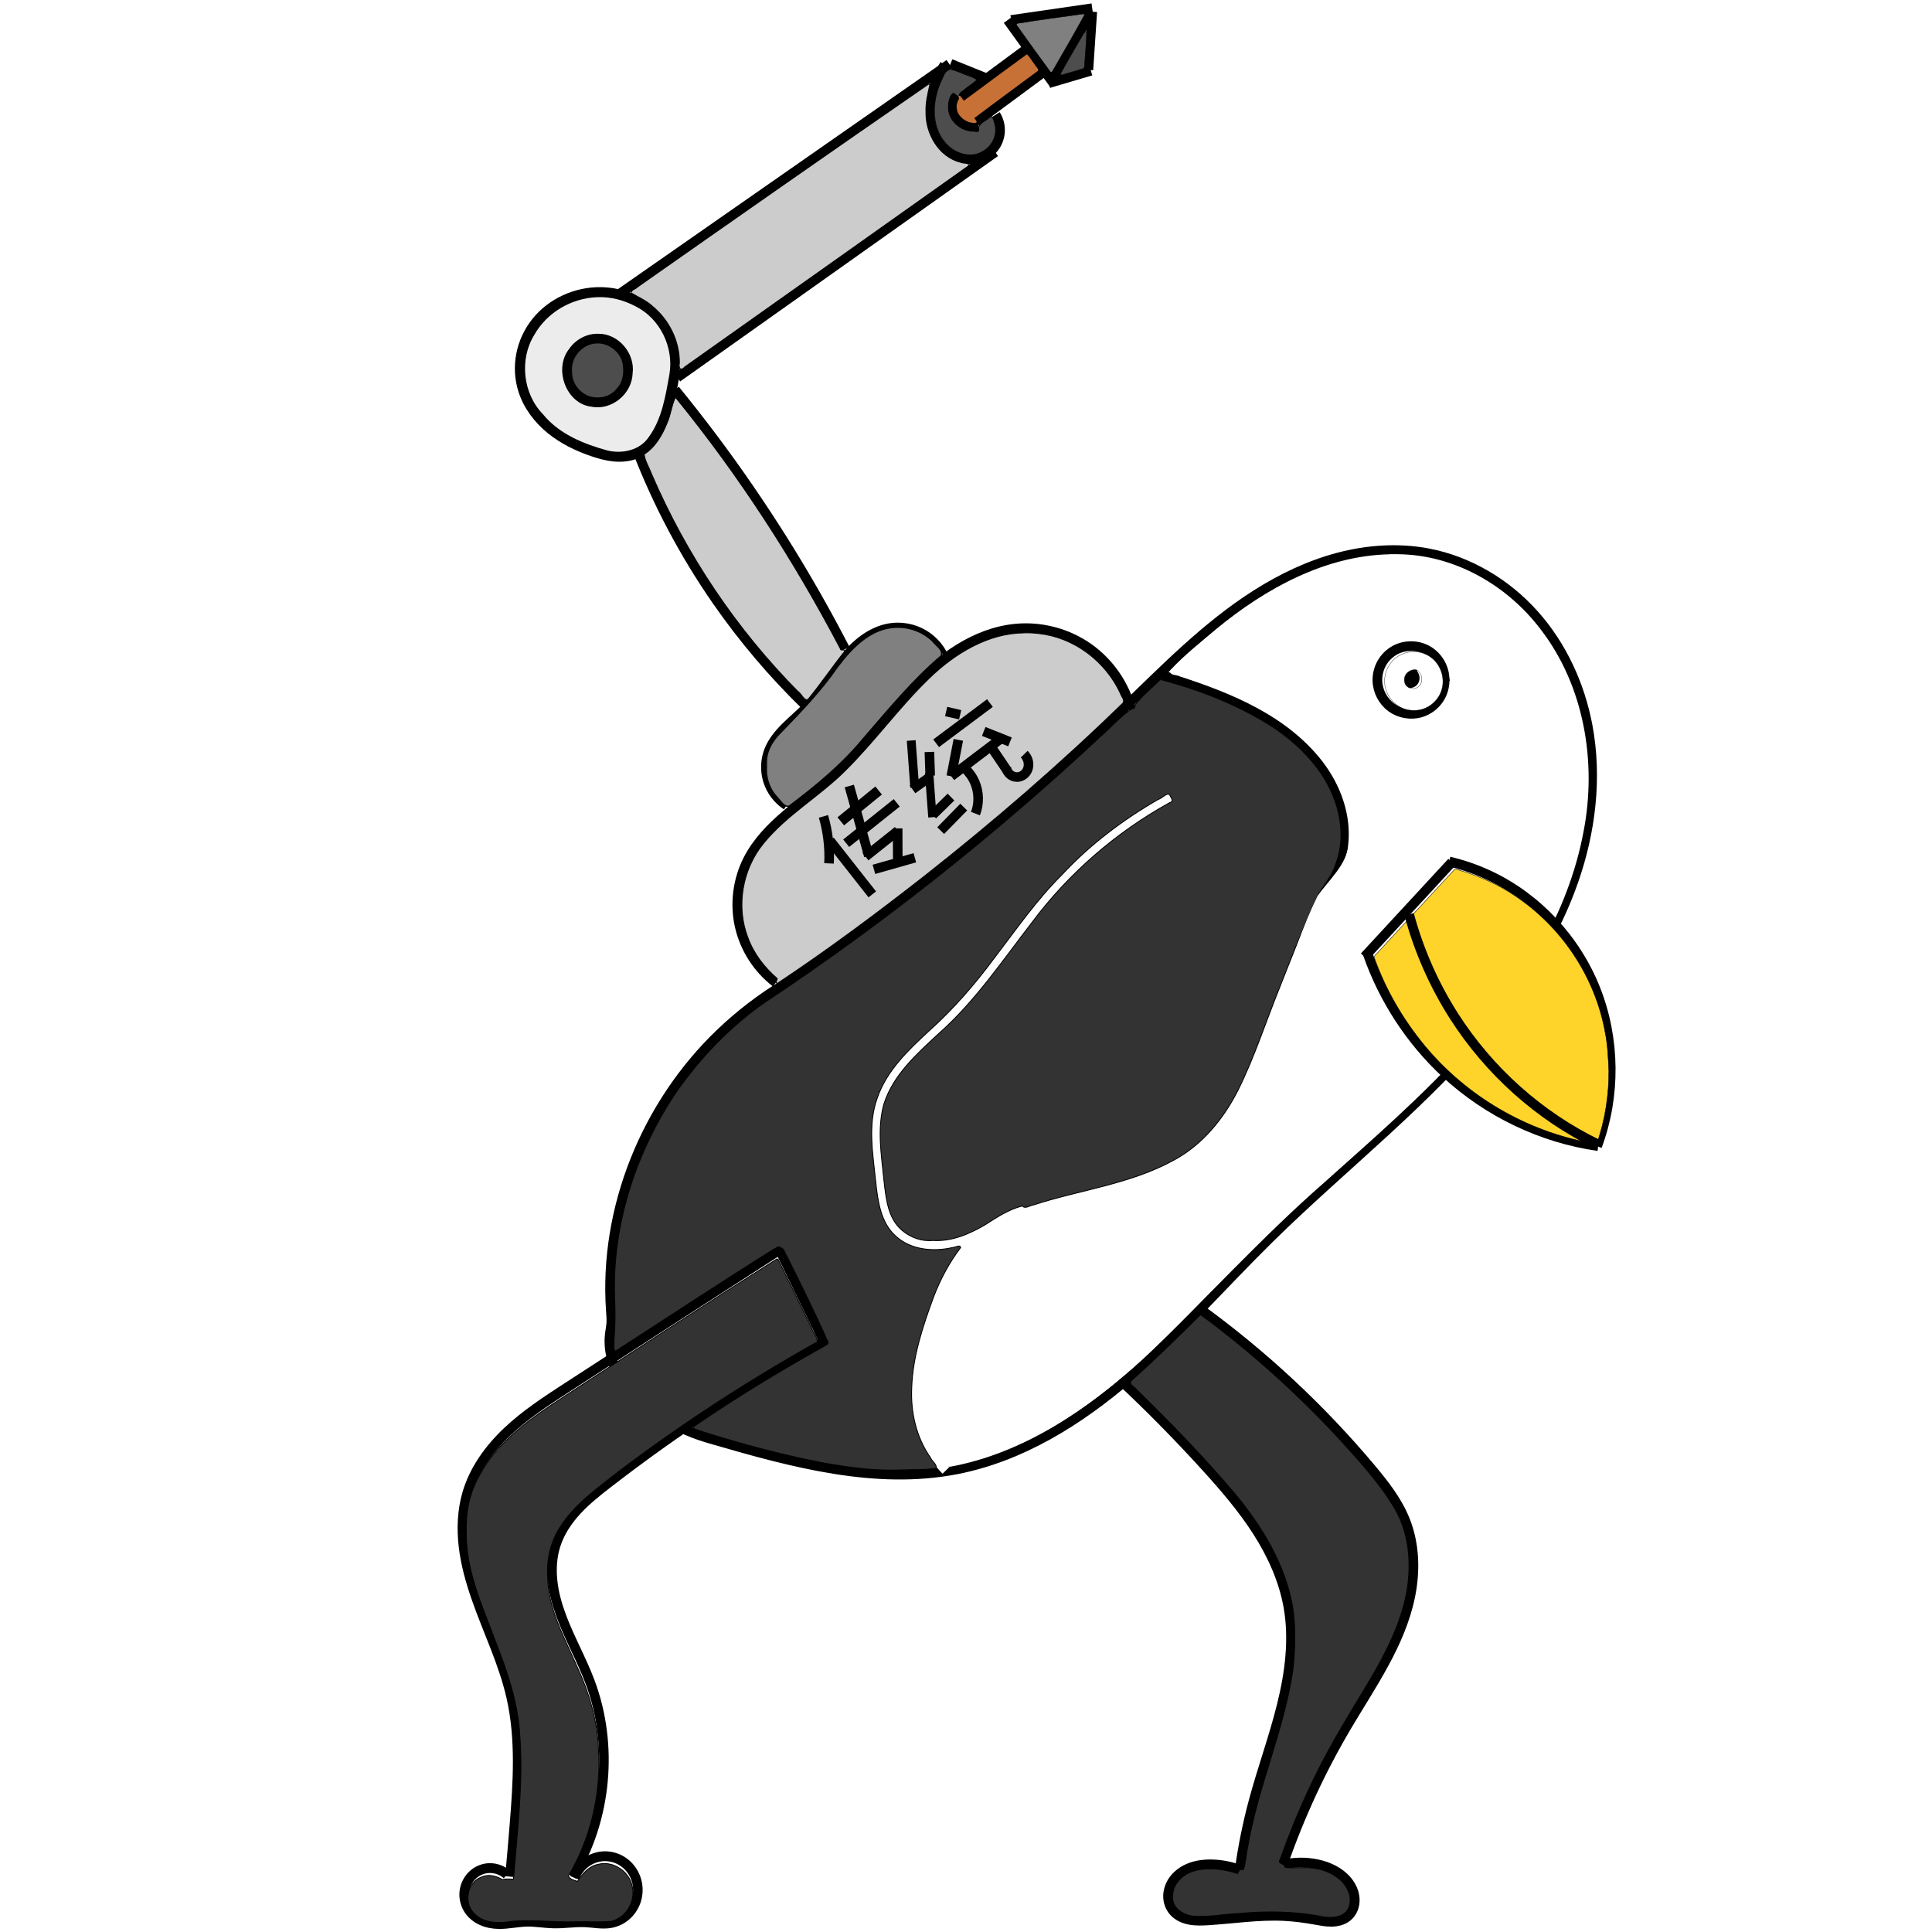 <?xml version="1.0" encoding="UTF-8" standalone="no"?>
<!-- Created with Inkscape (http://www.inkscape.org/) -->

<svg
   xmlns:dc="http://purl.org/dc/elements/1.1/"
   xmlns:cc="http://creativecommons.org/ns#"
   xmlns:rdf="http://www.w3.org/1999/02/22-rdf-syntax-ns#"
   xmlns:svg="http://www.w3.org/2000/svg"
   xmlns="http://www.w3.org/2000/svg"
   xmlns:sodipodi="http://sodipodi.sourceforge.net/DTD/sodipodi-0.dtd"
   xmlns:inkscape="http://www.inkscape.org/namespaces/inkscape"
   width="202"
   height="202"
   viewBox="0 0 53.446 53.446"
   version="1.1"
   id="svg15695"
   inkscape:version="0.92.3 (2405546, 2018-03-11)"
   sodipodi:docname="jiyou.svg">
  <defs
     id="defs15689">
    <inkscape:path-effect
       effect="spiro"
       id="path-effect31674"
       is_visible="true" />
    <inkscape:path-effect
       effect="spiro"
       id="path-effect31666"
       is_visible="true" />
    <inkscape:path-effect
       effect="spiro"
       id="path-effect31660"
       is_visible="true" />
    <inkscape:path-effect
       effect="spiro"
       id="path-effect31656"
       is_visible="true" />
    <inkscape:path-effect
       effect="spiro"
       id="path-effect31652"
       is_visible="true" />
    <inkscape:path-effect
       effect="spiro"
       id="path-effect31648"
       is_visible="true" />
    <inkscape:path-effect
       effect="spiro"
       id="path-effect31644"
       is_visible="true" />
    <inkscape:path-effect
       effect="spiro"
       id="path-effect31640"
       is_visible="true" />
    <inkscape:path-effect
       effect="spiro"
       id="path-effect31636"
       is_visible="true" />
    <inkscape:path-effect
       effect="spiro"
       id="path-effect31632"
       is_visible="true" />
    <inkscape:path-effect
       effect="spiro"
       id="path-effect31628"
       is_visible="true" />
    <inkscape:path-effect
       effect="spiro"
       id="path-effect31606"
       is_visible="true" />
    <inkscape:path-effect
       effect="spiro"
       id="path-effect31602"
       is_visible="true" />
    <inkscape:path-effect
       effect="spiro"
       id="path-effect31598"
       is_visible="true" />
    <inkscape:path-effect
       effect="spiro"
       id="path-effect31594"
       is_visible="true" />
    <inkscape:path-effect
       effect="spiro"
       id="path-effect31590"
       is_visible="true" />
    <inkscape:path-effect
       effect="spiro"
       id="path-effect31586"
       is_visible="true" />
    <inkscape:path-effect
       effect="spiro"
       id="path-effect31582"
       is_visible="true" />
    <inkscape:path-effect
       effect="spiro"
       id="path-effect31578"
       is_visible="true" />
    <inkscape:path-effect
       effect="spiro"
       id="path-effect31574"
       is_visible="true" />
    <inkscape:path-effect
       effect="spiro"
       id="path-effect31570"
       is_visible="true" />
    <inkscape:path-effect
       effect="spiro"
       id="path-effect31476"
       is_visible="true" />
    <inkscape:path-effect
       effect="spiro"
       id="path-effect31450"
       is_visible="true" />
    <inkscape:path-effect
       effect="spiro"
       id="path-effect31446"
       is_visible="true" />
    <inkscape:path-effect
       effect="spiro"
       id="path-effect31405"
       is_visible="true" />
    <inkscape:path-effect
       effect="spiro"
       id="path-effect31401"
       is_visible="true" />
    <inkscape:path-effect
       effect="spiro"
       id="path-effect31397"
       is_visible="true" />
    <inkscape:path-effect
       effect="spiro"
       id="path-effect31385"
       is_visible="true" />
    <inkscape:path-effect
       effect="spiro"
       id="path-effect31374"
       is_visible="true" />
    <inkscape:path-effect
       effect="spiro"
       id="path-effect31370"
       is_visible="true" />
    <inkscape:path-effect
       effect="spiro"
       id="path-effect31362"
       is_visible="true" />
    <inkscape:path-effect
       effect="spiro"
       id="path-effect31358"
       is_visible="true" />
    <inkscape:path-effect
       effect="spiro"
       id="path-effect31354"
       is_visible="true" />
    <inkscape:path-effect
       effect="spiro"
       id="path-effect31350"
       is_visible="true" />
    <inkscape:path-effect
       effect="spiro"
       id="path-effect31346"
       is_visible="true" />
    <inkscape:path-effect
       effect="spiro"
       id="path-effect31342"
       is_visible="true" />
    <inkscape:path-effect
       effect="spiro"
       id="path-effect31338"
       is_visible="true" />
    <inkscape:path-effect
       effect="spiro"
       id="path-effect31334"
       is_visible="true" />
    <inkscape:path-effect
       effect="spiro"
       id="path-effect31330"
       is_visible="true" />
    <inkscape:path-effect
       effect="spiro"
       id="path-effect31326"
       is_visible="true" />
    <inkscape:path-effect
       effect="spiro"
       id="path-effect31322"
       is_visible="true" />
    <inkscape:path-effect
       effect="spiro"
       id="path-effect31318"
       is_visible="true" />
    <inkscape:path-effect
       effect="spiro"
       id="path-effect31314"
       is_visible="true" />
    <inkscape:path-effect
       effect="spiro"
       id="path-effect31302"
       is_visible="true" />
    <inkscape:path-effect
       effect="spiro"
       id="path-effect31298"
       is_visible="true" />
    <inkscape:path-effect
       effect="spiro"
       id="path-effect31294"
       is_visible="true" />
    <inkscape:path-effect
       effect="spiro"
       id="path-effect31290"
       is_visible="true" />
    <inkscape:path-effect
       effect="spiro"
       id="path-effect31286"
       is_visible="true" />
    <inkscape:path-effect
       effect="spiro"
       id="path-effect31282"
       is_visible="true" />
    <inkscape:path-effect
       effect="spiro"
       id="path-effect31260"
       is_visible="true" />
    <inkscape:path-effect
       effect="spiro"
       id="path-effect31256"
       is_visible="true" />
    <inkscape:path-effect
       effect="spiro"
       id="path-effect31252"
       is_visible="true" />
    <inkscape:path-effect
       effect="spiro"
       id="path-effect31248"
       is_visible="true" />
    <inkscape:path-effect
       effect="spiro"
       id="path-effect31244"
       is_visible="true" />
    <inkscape:path-effect
       effect="spiro"
       id="path-effect31236"
       is_visible="true" />
    <inkscape:path-effect
       effect="spiro"
       id="path-effect31226"
       is_visible="true" />
    <inkscape:path-effect
       effect="spiro"
       id="path-effect31212"
       is_visible="true" />
    <inkscape:path-effect
       effect="spiro"
       id="path-effect31208"
       is_visible="true" />
    <inkscape:path-effect
       effect="spiro"
       id="path-effect31196"
       is_visible="true" />
    <inkscape:path-effect
       effect="spiro"
       id="path-effect31192"
       is_visible="true" />
    <inkscape:path-effect
       effect="spiro"
       id="path-effect31188"
       is_visible="true" />
    <inkscape:path-effect
       effect="spiro"
       id="path-effect31184"
       is_visible="true" />
    <inkscape:path-effect
       effect="spiro"
       id="path-effect31180"
       is_visible="true" />
    <inkscape:path-effect
       effect="spiro"
       id="path-effect31176"
       is_visible="true" />
    <inkscape:path-effect
       effect="simplify"
       id="path-effect376"
       is_visible="true"
       steps="1"
       threshold="0.5"
       smooth_angles="360"
       helper_size="0"
       simplify_individual_paths="false"
       simplify_just_coalesce="false"
       simplifyindividualpaths="false"
       simplifyJustCoalesce="false" />
    <inkscape:path-effect
       effect="spiro"
       id="path-effect350"
       is_visible="true" />
    <inkscape:path-effect
       effect="spiro"
       id="path-effect344"
       is_visible="true" />
    <inkscape:path-effect
       effect="spiro"
       id="path-effect266"
       is_visible="true" />
    <inkscape:path-effect
       effect="spiro"
       id="path-effect262"
       is_visible="true" />
    <inkscape:path-effect
       effect="spiro"
       id="path-effect258"
       is_visible="true" />
    <inkscape:path-effect
       effect="spiro"
       id="path-effect254"
       is_visible="true" />
    <inkscape:path-effect
       effect="spiro"
       id="path-effect250"
       is_visible="true" />
    <inkscape:path-effect
       effect="spiro"
       id="path-effect246"
       is_visible="true" />
    <inkscape:path-effect
       effect="spiro"
       id="path-effect242"
       is_visible="true" />
    <inkscape:path-effect
       effect="spiro"
       id="path-effect238"
       is_visible="true" />
    <inkscape:path-effect
       effect="spiro"
       id="path-effect234"
       is_visible="true" />
    <inkscape:path-effect
       effect="spiro"
       id="path-effect230"
       is_visible="true" />
    <inkscape:path-effect
       effect="spiro"
       id="path-effect226"
       is_visible="true" />
    <inkscape:path-effect
       effect="spiro"
       id="path-effect222"
       is_visible="true" />
    <inkscape:path-effect
       effect="spiro"
       id="path-effect218"
       is_visible="true" />
    <inkscape:path-effect
       effect="spiro"
       id="path-effect210"
       is_visible="true" />
    <inkscape:path-effect
       effect="spiro"
       id="path-effect206"
       is_visible="true" />
    <inkscape:path-effect
       effect="spiro"
       id="path-effect202"
       is_visible="true" />
    <inkscape:path-effect
       effect="spiro"
       id="path-effect198"
       is_visible="true" />
    <inkscape:path-effect
       effect="spiro"
       id="path-effect194"
       is_visible="true" />
    <inkscape:path-effect
       effect="spiro"
       id="path-effect190"
       is_visible="true" />
    <inkscape:path-effect
       effect="spiro"
       id="path-effect182"
       is_visible="true" />
    <inkscape:path-effect
       effect="spiro"
       id="path-effect178"
       is_visible="true" />
    <inkscape:path-effect
       effect="spiro"
       id="path-effect174"
       is_visible="true" />
    <inkscape:path-effect
       effect="spiro"
       id="path-effect170"
       is_visible="true" />
    <inkscape:path-effect
       effect="spiro"
       id="path-effect162"
       is_visible="true" />
    <inkscape:path-effect
       effect="spiro"
       id="path-effect158"
       is_visible="true" />
    <inkscape:path-effect
       effect="spiro"
       id="path-effect154"
       is_visible="true" />
    <inkscape:path-effect
       effect="spiro"
       id="path-effect150"
       is_visible="true" />
    <inkscape:path-effect
       effect="spiro"
       id="path-effect146"
       is_visible="true" />
    <inkscape:path-effect
       effect="spiro"
       id="path-effect142"
       is_visible="true" />
    <inkscape:path-effect
       effect="spiro"
       id="path-effect138"
       is_visible="true" />
    <inkscape:path-effect
       effect="spiro"
       id="path-effect116"
       is_visible="true" />
    <inkscape:path-effect
       effect="spiro"
       id="path-effect112"
       is_visible="true" />
    <inkscape:path-effect
       effect="spiro"
       id="path-effect15879"
       is_visible="true" />
    <inkscape:path-effect
       effect="spiro"
       id="path-effect15875"
       is_visible="true" />
    <inkscape:path-effect
       effect="spiro"
       id="path-effect15740"
       is_visible="true" />
    <inkscape:path-effect
       effect="spiro"
       id="path-effect15736"
       is_visible="true" />
    <inkscape:path-effect
       effect="spiro"
       id="path-effect15732"
       is_visible="true" />
    <inkscape:path-effect
       effect="spiro"
       id="path-effect15726"
       is_visible="true" />
    <inkscape:path-effect
       effect="spiro"
       id="path-effect15707"
       is_visible="true" />
    <inkscape:path-effect
       effect="spiro"
       id="path-effect15703"
       is_visible="true" />
    <inkscape:path-effect
       effect="spiro"
       id="path-effect15699"
       is_visible="true" />
    <inkscape:path-effect
       effect="spiro"
       id="path-effect15740-2"
       is_visible="true" />
    <inkscape:path-effect
       effect="spiro"
       id="path-effect15740-3"
       is_visible="true" />
    <inkscape:path-effect
       effect="spiro"
       id="path-effect15740-2-1"
       is_visible="true" />
    <inkscape:path-effect
       effect="spiro"
       id="path-effect116-5"
       is_visible="true" />
    <inkscape:path-effect
       effect="spiro"
       id="path-effect266-7"
       is_visible="true" />
    <inkscape:path-effect
       effect="spiro"
       id="path-effect31236-3"
       is_visible="true" />
    <inkscape:path-effect
       effect="spiro"
       id="path-effect31602-8"
       is_visible="true" />
  </defs>
  <sodipodi:namedview
     id="base"
     pagecolor="#ffffff"
     bordercolor="#666666"
     borderopacity="1.0"
     inkscape:pageopacity="0.0"
     inkscape:pageshadow="2"
     inkscape:zoom="2.8284271"
     inkscape:cx="95.533762"
     inkscape:cy="115.48048"
     inkscape:document-units="mm"
     inkscape:current-layer="layer6"
     showgrid="false"
     units="px"
     gridtolerance="1"
     objecttolerance="1"
     inkscape:window-width="1920"
     inkscape:window-height="1017"
     inkscape:window-x="-8"
     inkscape:window-y="-8"
     inkscape:window-maximized="1"
     showguides="false" />
  <g
     inkscape:label="Layer 1"
     inkscape:groupmode="layer"
     id="layer1"
     transform="translate(0,-243.554)" />
  <g
     inkscape:groupmode="layer"
     id="layer6"
     inkscape:label="Layer 2">
    <g
       id="g25277"
       transform="translate(-8.467)">
      <g
         transform="rotate(-36.776,35.053,18.306)"
         id="g32284">
        <g
           id="g31566"
           transform="rotate(36.437,26.58,44.639)">
          <path
             inkscape:original-d="m 12.581713,27.267097 c -0.280369,-1.121194 -0.498639,-2.274141 -0.748355,-3.410804 -0.249716,-1.136663 1.559337,-1.505509 2.338609,-2.257856 0.779271,-0.752347 3.399042,-2.72251 5.098166,-4.083357 1.699124,-1.360848 2.120602,1.504965 3.180507,2.257856"
             inkscape:path-effect="#path-effect31236"
             inkscape:connector-curvature="0"
             id="path31234"
             d="m 12.582,27.267 c -0.5,-0.387 -0.858,-0.953 -0.993,-1.57 -0.135,-0.617 -0.047,-1.281 0.245,-1.841 0.252,-0.484 0.644,-0.882 1.062,-1.233 0.418,-0.351 0.868,-0.663 1.277,-1.025 0.835,-0.739 1.479,-1.666 2.251,-2.471 0.386,-0.402 0.806,-0.776 1.282,-1.066 0.476,-0.29 1.01,-0.496 1.565,-0.546 0.705,-0.064 1.43,0.132 2.007,0.542 0.577,0.41 1.001,1.03 1.173,1.716"
             style="opacity:1;fill:none;fill-opacity:1;fill-rule:evenodd;stroke:#000000;stroke-width:0.268" />
          <path
             sodipodi:nodetypes="ccsscccssssssssssssc"
             inkscape:original-d="m 12.815574,27.315138 c -3.1184095,2.498325 -1.184631,0.896464 -1.777343,1.345106 -0.592712,0.448638 -2.0771987,5.067895 -3.0752698,7.662299 -0.03119,0.08108 0.025893,0.283379 0.00738,0.366399 -0.018517,0.08302 -0.030783,0.166853 -0.036967,0.251183 -0.020988,0.538734 0.2442605,1.122737 0.508818,1.502986 0.1795417,0.305627 0.2188748,0.174181 0.4234872,0.453731 0.080254,0.07196 0.1652313,0.141877 0.254762,0.209435 0.089531,0.06756 0.1836148,0.132755 0.2820825,0.195276 0.098468,0.06252 0.2013191,0.122364 0.3083843,0.179213 0.1070652,0.05685 0.2183442,0.110703 0.3336678,0.161245 0.115323,0.05054 0.23469,0.09777 0.357931,0.141374 0.123241,0.0436 0.250357,0.08357 0.381177,0.119598 2.09312,0.576405 5.13458,0.142483 6.709111,0.863211 3.149062,1.441456 5.800014,-4.227747 8.699623,-6.341212 2.899609,-2.113467 5.924738,-9.416012 8.886712,-14.123611 2.961973,-4.707599 -2.930793,-3.202905 -4.396584,-4.80395 -1.465792,-1.601044 -5.674758,2.882098 -8.512534,4.323554 -2.837776,1.441457 -6.236024,4.995836 -9.354433,7.494163 z"
             inkscape:path-effect="#path-effect31244"
             inkscape:connector-curvature="0"
             id="path31242"
             d="m 12.816,27.315 c -0.639,0.382 -1.236,0.834 -1.777,1.345 -2.066,1.953 -3.26,4.826 -3.075,7.662 0.008,0.122 0.018,0.245 0.007,0.366 -0.008,0.084 -0.025,0.167 -0.037,0.251 -0.076,0.543 0.119,1.117 0.509,1.503 l 0.423,0.454 c 0.082,0.073 0.167,0.143 0.255,0.209 0.091,0.069 0.186,0.134 0.282,0.195 0.1,0.064 0.203,0.123 0.308,0.179 0.109,0.058 0.221,0.111 0.334,0.161 0.117,0.052 0.237,0.099 0.358,0.141 0.126,0.044 0.253,0.082 0.381,0.12 2.183,0.648 4.471,1.283 6.709,0.863 1.793,-0.336 3.403,-1.33 4.793,-2.511 1.39,-1.181 2.599,-2.558 3.907,-3.83 2.088,-2.031 4.441,-3.806 6.275,-6.069 0.917,-1.131 1.7,-2.385 2.19,-3.756 0.491,-1.371 0.681,-2.866 0.421,-4.299 -0.206,-1.135 -0.699,-2.225 -1.462,-3.089 -0.764,-0.865 -1.802,-1.495 -2.934,-1.715 -0.814,-0.158 -1.662,-0.104 -2.465,0.102 -0.803,0.207 -1.563,0.563 -2.266,1.002 -1.407,0.878 -2.58,2.075 -3.781,3.219 -2.897,2.759 -6.03,5.269 -9.354,7.494 z"
             style="opacity:1;fill:none;fill-opacity:1;fill-rule:evenodd;stroke:#000000;stroke-width:0.268" />
          <path
             inkscape:original-d="m 22.026562,38.298424 c 0.749917,0.814985 1.587765,1.630243 2.38125,2.445772 0.793486,0.81553 1.49957,2.581376 2.248958,3.872472 0.749388,1.291096 -0.661193,3.577803 -0.992187,5.36711 -0.330994,1.789308 -0.264319,1.267908 -0.396875,1.902268"
             inkscape:path-effect="#path-effect31256"
             inkscape:connector-curvature="0"
             id="path31254"
             d="m 22.027,38.298 c 0.827,0.782 1.621,1.599 2.381,2.446 0.505,0.563 0.997,1.143 1.401,1.782 0.404,0.64 0.72,1.344 0.848,2.09 0.155,0.905 0.027,1.838 -0.2,2.728 -0.226,0.89 -0.549,1.753 -0.793,2.639 -0.172,0.625 -0.305,1.261 -0.397,1.902"
             style="opacity:1;fill:none;fill-opacity:1;fill-rule:evenodd;stroke:#000000;stroke-width:0.268" />
          <path
             inkscape:original-d="m 24.209375,36.328219 c 1.587764,1.494367 3.175264,2.989005 4.7625,4.483915 1.587235,1.494911 0.617624,0.950862 0.926041,1.4267 0.308417,0.475839 0.08846,1.403783 0.132292,2.106082 0.04383,0.702298 -1.19036,2.400206 -1.785938,3.600719 -0.595577,1.200513 -1.19036,2.536083 -1.785937,3.804534"
             inkscape:path-effect="#path-effect31260"
             inkscape:connector-curvature="0"
             id="path31258"
             d="m 24.209,36.328 c 1.764,1.291 3.368,2.8 4.763,4.484 0.363,0.439 0.717,0.897 0.926,1.427 0.262,0.664 0.279,1.408 0.132,2.106 -0.277,1.318 -1.095,2.445 -1.786,3.601 -0.72,1.204 -1.319,2.481 -1.786,3.805"
             style="opacity:1;fill:none;fill-opacity:1;fill-rule:evenodd;stroke:#000000;stroke-width:0.268" />
          <path
             inkscape:original-d="m 12.869256,22.42158 c -0.177877,-0.53465 -0.32671,-1.087171 -0.490243,-1.630543 -0.163533,-0.543371 0.703132,-0.793404 1.05452,-1.189893 0.351387,-0.396488 1.553359,-1.45735 2.32986,-2.185813 0.776502,-0.728461 1.087538,0.649631 1.631129,0.974661"
             inkscape:path-effect="#path-effect31236-3"
             inkscape:connector-curvature="0"
             id="path31234-6"
             d="m 12.869,22.422 c -0.257,-0.17 -0.451,-0.432 -0.54,-0.727 -0.089,-0.295 -0.071,-0.621 0.05,-0.904 0.105,-0.246 0.28,-0.454 0.471,-0.641 0.191,-0.187 0.398,-0.356 0.584,-0.549 0.379,-0.392 0.657,-0.869 1.003,-1.291 0.173,-0.211 0.363,-0.409 0.584,-0.569 0.221,-0.16 0.474,-0.28 0.743,-0.326 0.34,-0.057 0.699,0.01 0.995,0.187 0.296,0.177 0.526,0.461 0.636,0.788"
             style="opacity:1;fill:none;fill-opacity:1;fill-rule:evenodd;stroke:#000000;stroke-width:0.131" />
          <path
             inkscape:original-d="M 13.460677,19.615445 C 12.645143,18.641394 11.829344,17.667615 11.013281,16.694107 10.197218,15.7206 9.5583374,13.908373 8.8304686,12.515914"
             inkscape:path-effect="#path-effect31282"
             inkscape:connector-curvature="0"
             id="path31280"
             d="M 13.461,19.615 C 12.553,18.723 11.733,17.744 11.013,16.694 10.123,15.395 9.388,13.989 8.83,12.516"
             style="opacity:1;fill:none;fill-opacity:1;fill-rule:evenodd;stroke:#000000;stroke-width:0.268" />
          <path
             inkscape:original-d="M 14.552083,18.052869 C 13.350698,16.105038 12.127,14.134834 10.914062,12.176222 9.7011243,10.217612 10.23082,11.292756 9.888802,10.85143"
             inkscape:path-effect="#path-effect31286"
             inkscape:connector-curvature="0"
             id="path31284"
             d="M 14.552,18.053 C 13.507,15.997 12.288,14.029 10.914,12.176 10.581,11.728 10.239,11.286 9.889,10.851"
             style="opacity:1;fill:none;fill-opacity:1;fill-rule:evenodd;stroke:#000000;stroke-width:0.268" />
          <path
             inkscape:original-d="M 8.7973957,12.61782 C 8.4774264,13.138951 8.0039103,12.572257 7.6067707,12.549882 7.2096312,12.527509 6.328216,11.41731 5.6885416,10.85143 5.0488672,10.285551 7.121966,9.0394751 7.8382812,8.1339057 8.5545963,7.2283361 9.2055597,9.2885817 9.888802,9.8663272 10.572044,10.444073 9.800872,10.658667 9.7565103,11.055244 9.7121483,11.451822 9.1173651,12.09669 8.7973957,12.61782 Z"
             inkscape:path-effect="#path-effect31290"
             inkscape:connector-curvature="0"
             id="path31288"
             d="M 8.797,12.618 C 8.609,12.694 8.4,12.711 8.198,12.692 7.996,12.672 7.799,12.616 7.607,12.55 7.188,12.405 6.784,12.206 6.443,11.924 6.101,11.642 5.823,11.273 5.689,10.851 5.586,10.53 5.569,10.183 5.635,9.853 5.701,9.522 5.85,9.209 6.062,8.948 6.487,8.425 7.164,8.124 7.838,8.134 8.327,8.141 8.815,8.307 9.193,8.617 9.571,8.927 9.832,9.381 9.889,9.866 9.935,10.264 9.847,10.665 9.757,11.055 9.684,11.365 9.609,11.678 9.463,11.961 9.317,12.244 9.093,12.499 8.797,12.618 Z"
             style="opacity:1;fill:none;fill-opacity:1;fill-rule:evenodd;stroke:#000000;stroke-width:0.268" />
          <path
             inkscape:original-d="M 7.8382812,9.4247294 C 7.6175305,8.9947265 7.2211847,9.9226706 6.9122395,10.172048 c -0.3089452,0.249379 0.5294312,0.67911 0.79375,1.019073 0.2643187,0.339962 0.5294312,-0.317317 0.79375,-0.475567 C 8.7640582,10.557303 8.0590318,9.8547323 7.8382812,9.4247294 Z"
             inkscape:path-effect="#path-effect31294"
             inkscape:connector-curvature="0"
             id="path31292"
             d="M 7.838,9.425 C 7.621,9.405 7.398,9.477 7.229,9.615 7.06,9.754 6.947,9.957 6.912,10.172 c -0.039,0.24 0.022,0.496 0.169,0.689 0.147,0.193 0.382,0.32 0.625,0.33 0.163,0.007 0.326,-0.038 0.465,-0.122 0.139,-0.085 0.253,-0.209 0.328,-0.353 0.132,-0.253 0.14,-0.569 0.013,-0.824 C 8.449,9.763 8.353,9.652 8.236,9.57 8.119,9.489 7.98,9.438 7.838,9.425 Z"
             style="opacity:1;fill:none;fill-opacity:1;fill-rule:evenodd;stroke:#000000;stroke-width:0.268" />
          <path
             sodipodi:nodetypes="cc"
             inkscape:original-d="m 8.361085,8.1960156 c 2.954779,-2.072384 6.213311,-4.2405752 9.167561,-6.3124153"
             inkscape:path-effect="#path-effect31298"
             inkscape:connector-curvature="0"
             id="path31296"
             d="M 8.361,8.196 17.529,1.884"
             style="opacity:1;fill:none;fill-opacity:1;fill-rule:evenodd;stroke:#000000;stroke-width:0.268" />
          <path
             inkscape:original-d="M 9.9549478,10.51174 C 12.898702,8.4506784 15.842191,6.3898893 18.785416,4.3293718"
             inkscape:path-effect="#path-effect31302"
             inkscape:connector-curvature="0"
             id="path31300"
             d="M 9.955,10.512 18.785,4.329"
             style="opacity:1;fill:none;fill-opacity:1;fill-rule:evenodd;stroke:#000000;stroke-width:0.268" />
          <path
             inkscape:original-d="M 17.843582,2.8149945 C 18.490861,2.3423341 19.137876,1.8699458 19.784626,1.3978292"
             inkscape:path-effect="#path-effect31314"
             inkscape:connector-curvature="0"
             id="path31312"
             d="M 17.844,2.815 19.785,1.398"
             style="opacity:1;fill:#cccccc;fill-opacity:1;fill-rule:evenodd;stroke:#000000;stroke-width:0.268" />
          <path
             inkscape:original-d="m 18.264531,3.4875472 c 0.64728,-0.4726601 1.294295,-0.9450484 1.941045,-1.417165"
             inkscape:path-effect="#path-effect31318"
             inkscape:connector-curvature="0"
             id="path31316"
             d="m 18.265,3.488 1.941,-1.417"
             style="opacity:1;fill:#cccccc;fill-opacity:1;fill-rule:evenodd;stroke:#000000;stroke-width:0.268" />
          <path
             inkscape:original-d="m 17.399246,1.9022438 c -0.08548,0.1678666 -0.171233,0.3360048 -0.257247,0.5044149 -0.08601,0.1684099 0.779801,1.3928735 1.169304,2.0897179 0.389504,0.6968445 0.32767,-0.2404693 0.491108,-0.3602961 0.163438,-0.1198271 2.64e-4,-0.5607326 0,-0.8406911"
             inkscape:path-effect="#path-effect31322"
             inkscape:connector-curvature="0"
             id="path31320"
             d="m 17.399,1.902 c -0.102,0.159 -0.188,0.329 -0.257,0.504 -0.091,0.23 -0.153,0.474 -0.165,0.721 -0.012,0.247 0.027,0.499 0.13,0.724 0.103,0.225 0.272,0.423 0.487,0.545 0.216,0.122 0.478,0.164 0.717,0.1 0.201,-0.054 0.381,-0.184 0.491,-0.36 0.078,-0.125 0.12,-0.273 0.12,-0.42 0,-0.148 -0.042,-0.295 -0.12,-0.42"
             style="opacity:1;fill:none;fill-opacity:1;fill-rule:evenodd;stroke:#000000;stroke-width:0.268" />
          <path
             inkscape:original-d="m 17.562949,1.8782242 c 0.312079,0.1278336 0.623893,0.2559389 0.935443,0.3843161"
             inkscape:path-effect="#path-effect31326"
             inkscape:connector-curvature="0"
             id="path31324"
             d="m 17.563,1.878 0.935,0.384"
             style="opacity:1;fill:none;fill-opacity:1;fill-rule:evenodd;stroke:#000000;stroke-width:0.268" />
          <path
             inkscape:original-d="M 19.153202,0.67723686 C 19.582212,1.2774587 20.010957,1.8779524 20.439437,2.478718"
             inkscape:path-effect="#path-effect31330"
             inkscape:connector-curvature="0"
             id="path31328"
             d="M 19.153,0.677 20.439,2.479"
             style="opacity:1;fill:none;fill-opacity:1;fill-rule:evenodd;stroke:#000000;stroke-width:0.268" />
          <path
             inkscape:original-d="M 21.49181,0.36498013 C 20.72813,0.46879394 19.995366,0.57287952 19.246747,0.67723686"
             inkscape:path-effect="#path-effect31334"
             inkscape:connector-curvature="0"
             id="path31332"
             d="M 21.492,0.365 19.247,0.677"
             style="opacity:1;fill:none;fill-opacity:1;fill-rule:evenodd;stroke:#000000;stroke-width:0.268" />
          <path
             inkscape:original-d="m 20.322506,2.4306783 c 0.382238,-0.6568114 0.76421,-1.3133512 1.145918,-1.96961921"
             inkscape:path-effect="#path-effect31338"
             inkscape:connector-curvature="0"
             id="path31336"
             d="M 20.323,2.431 21.468,0.461"
             style="opacity:1;fill:none;fill-opacity:1;fill-rule:evenodd;stroke:#000000;stroke-width:0.268" />
          <path
             inkscape:original-d="M 21.445038,2.0944018 C 21.06333,2.2062223 20.665767,2.3183145 20.275734,2.4306783"
             inkscape:path-effect="#path-effect31342"
             inkscape:connector-curvature="0"
             id="path31340"
             d="M 21.445,2.094 20.276,2.431"
             style="opacity:1;fill:none;fill-opacity:1;fill-rule:evenodd;stroke:#000000;stroke-width:0.268" />
          <path
             inkscape:original-d="M 21.49181,0.46105909 C 21.4531,0.99722835 21.41412,1.5336693 21.37488,2.0703822"
             inkscape:path-effect="#path-effect31346"
             inkscape:connector-curvature="0"
             id="path31344"
             d="M 21.492,0.461 21.375,2.07"
             style="opacity:1;fill:none;fill-opacity:1;fill-rule:evenodd;stroke:#000000;stroke-width:0.268" />
          <path
             inkscape:original-d="m 17.726651,2.7429352 c -0.03871,0.1278334 -0.07769,0.2559389 -0.11693,0.3843158 -0.03924,0.1283772 0.234125,0.3039784 0.350791,0.4563753 0.116666,0.1523969 0.249716,0.031755 0.374177,0.048039"
             inkscape:path-effect="#path-effect31350"
             inkscape:connector-curvature="0"
             id="path31348"
             d="m 17.727,2.743 c -0.089,0.105 -0.132,0.248 -0.117,0.384 0.011,0.1 0.052,0.196 0.114,0.275 0.062,0.079 0.145,0.141 0.237,0.182 0.117,0.052 0.248,0.068 0.374,0.048"
             style="opacity:1;fill:none;fill-opacity:1;fill-rule:evenodd;stroke:#000000;stroke-width:0.268" />
          <path
             inkscape:original-d="m 25.267708,51.886046 c -0.241073,-0.05588 -0.498002,-0.103494 -0.7474,-0.154837 -0.249397,-0.05133 -0.779271,0.376037 -1.169304,0.564465 -0.390032,0.188425 0.05483,0.48813 0.08185,0.732601 0.02702,0.244474 0.631689,0.167867 0.947137,0.252208 0.315447,0.08435 1.403429,-0.07233 2.104746,-0.108089 0.701318,-0.03575 0.569328,0.07178 0.853594,0.108089 0.284266,0.0363 0.592712,-0.04831 0.888672,-0.07206 0.295957,-0.02376 0.0081,-0.664818 0.01169,-0.996821 0.0036,-0.332002 -0.553206,-0.312529 -0.830207,-0.468384 -0.277,-0.155858 -0.615569,-2.71e-4 -0.92375,0"
             inkscape:path-effect="#path-effect31358"
             inkscape:connector-curvature="0"
             id="path31356"
             d="m 25.268,51.886 c -0.238,-0.093 -0.492,-0.145 -0.747,-0.155 -0.229,-0.009 -0.463,0.018 -0.674,0.108 -0.211,0.09 -0.398,0.248 -0.495,0.456 -0.055,0.118 -0.081,0.25 -0.068,0.379 0.013,0.129 0.064,0.255 0.15,0.353 0.111,0.128 0.274,0.202 0.441,0.235 0.166,0.033 0.337,0.027 0.507,0.018 0.702,-0.04 1.403,-0.147 2.105,-0.108 0.287,0.016 0.571,0.056 0.854,0.108 0.151,0.028 0.302,0.06 0.456,0.059 0.154,-6.51e-4 0.312,-0.037 0.433,-0.131 0.073,-0.057 0.13,-0.134 0.166,-0.219 0.036,-0.085 0.052,-0.179 0.049,-0.271 -0.006,-0.185 -0.086,-0.363 -0.203,-0.506 -0.205,-0.251 -0.514,-0.399 -0.83,-0.468 -0.303,-0.066 -0.621,-0.066 -0.924,0"
             style="opacity:1;fill:none;fill-opacity:1;fill-rule:evenodd;stroke:#000000;stroke-width:0.268" />
          <path
             inkscape:original-d="m 23.547916,22.197094 c -1.124214,0.882923 -2.248693,1.766119 -3.373437,2.649585 -1.124744,0.883468 -1.851819,2.264332 -2.778125,3.396906 -0.926306,1.132574 -1.322652,1.630242 -1.984375,2.445772 -0.661723,0.815528 2.65e-4,1.313197 0,1.970205 -2.65e-4,0.657007 0.264848,0.950861 0.396875,1.426699 0.132027,0.475839 2.161028,-0.18144 3.241146,-0.271752 1.080117,-0.09031 3.528042,-1.31374 5.291666,-1.970205 1.763624,-0.656464 1.279084,-2.264874 1.91823,-3.396905 0.639146,-1.132031 0.970404,-2.355461 1.455208,-3.532781"
             inkscape:path-effect="#path-effect31397"
             inkscape:connector-curvature="0"
             id="path31395"
             d="m 23.548,22.197 c -1.272,0.669 -2.422,1.572 -3.373,2.65 -0.969,1.097 -1.734,2.371 -2.778,3.397 -0.38,0.373 -0.794,0.71 -1.159,1.098 -0.365,0.387 -0.685,0.835 -0.825,1.348 -0.175,0.637 -0.06,1.312 0,1.97 0.023,0.25 0.038,0.502 0.091,0.747 0.053,0.245 0.145,0.487 0.306,0.68 0.188,0.225 0.462,0.369 0.749,0.43 0.287,0.06 0.587,0.04 0.872,-0.026 0.571,-0.133 1.082,-0.443 1.62,-0.675 0.871,-0.376 1.814,-0.547 2.732,-0.786 0.918,-0.239 1.843,-0.563 2.56,-1.184 0.497,-0.431 0.872,-0.987 1.169,-1.574 0.296,-0.587 0.518,-1.208 0.75,-1.823 0.448,-1.192 0.933,-2.371 1.455,-3.533"
             style="opacity:1;fill:none;fill-opacity:1;fill-rule:evenodd;stroke:#ffffff;stroke-width:0.268" />
          <g
             transform="matrix(1,0,0,1.027,18.241,-0.148)"
             id="g31442">
            <g
               id="g31411"
               transform="translate(-16.536,-1.389)">
              <path
                 inkscape:original-d="m 10.980208,35.255729 c -1.9841102,1.234458 -3.9684852,2.469179 -5.9531247,3.704166 -1.9846396,1.234988 -1.8518188,1.895917 -2.778125,2.844271 -0.9263062,0.948354 0.7940146,3.659804 1.190625,5.490104 0.3966104,1.8303 0.044362,2.292792 0.066146,3.439584 0.021783,1.146791 -0.08793,0.925777 -0.1322916,1.389062"
                 inkscape:path-effect="#path-effect31248"
                 inkscape:connector-curvature="0"
                 id="path31246"
                 d="m 10.98,35.256 c -1.987,1.23 -3.971,2.465 -5.953,3.704 -0.575,0.359 -1.153,0.722 -1.654,1.178 -0.501,0.457 -0.927,1.017 -1.124,1.666 -0.138,0.456 -0.16,0.942 -0.106,1.415 0.054,0.473 0.183,0.935 0.341,1.385 0.315,0.899 0.747,1.761 0.956,2.69 0.253,1.124 0.169,2.293 0.066,3.44 -0.041,0.463 -0.085,0.926 -0.132,1.389"
                 style="opacity:1;fill:none;fill-opacity:1;fill-rule:evenodd;stroke:#000000;stroke-width:0.265" />
              <path
                 inkscape:original-d="M 12.236979,37.703125 C 10.208771,38.981678 8.1802993,40.2605 6.1515624,41.539583 4.1228256,42.818666 5.181688,42.64175 4.6963541,43.193229 c -0.4853339,0.551479 0.6176256,2.469179 0.9260417,3.704166 0.308416,1.234988 -0.3525131,3.483417 -0.5291667,5.225521"
                 inkscape:path-effect="#path-effect31252"
                 inkscape:connector-curvature="0"
                 id="path31250"
                 d="m 12.237,37.703 c -2.123,1.12 -4.16,2.404 -6.085,3.836 -0.299,0.223 -0.597,0.45 -0.857,0.719 -0.259,0.268 -0.48,0.581 -0.599,0.935 -0.104,0.309 -0.128,0.642 -0.095,0.966 0.032,0.325 0.12,0.642 0.234,0.947 0.227,0.611 0.558,1.18 0.788,1.79 0.641,1.698 0.439,3.691 -0.529,5.226"
                 style="opacity:1;fill:none;fill-opacity:1;fill-rule:evenodd;stroke:#000000;stroke-width:0.265" />
              <path
                 inkscape:original-d="m 3.2907552,52.065038 c -0.3607814,0.302903 -0.7218275,0.606074 -1.083138,0.909506 -0.3613106,0.303432 0.5680162,0.280855 0.8516276,0.421679 0.2836113,0.140825 0.5128947,-0.03885 0.7689453,-0.05788 0.2560505,-0.01902 0.4963583,0.03281 0.7441406,0.04961 0.2477823,0.0168 0.590065,-0.0168 0.8847005,-0.02482 0.2946355,-0.008 0.4632854,0.01627 0.6945312,0.02482 0.2312459,0.0085 -0.6611937,-0.816062 -0.9921875,-1.223698"
                 inkscape:path-effect="#path-effect31354"
                 inkscape:connector-curvature="0"
                 id="path31352"
                 d="m 3.291,52.065 c -0.127,-0.111 -0.295,-0.174 -0.464,-0.176 -0.169,-0.002 -0.337,0.059 -0.467,0.168 -0.129,0.109 -0.218,0.264 -0.246,0.431 -0.028,0.166 0.006,0.342 0.093,0.487 0.085,0.142 0.219,0.251 0.37,0.32 0.15,0.069 0.317,0.099 0.482,0.102 0.257,0.005 0.512,-0.054 0.769,-0.058 0.249,-0.004 0.496,0.043 0.744,0.05 0.295,0.008 0.59,-0.04 0.885,-0.025 0.232,0.012 0.465,0.063 0.695,0.025 0.155,-0.026 0.304,-0.093 0.426,-0.193 0.122,-0.1 0.217,-0.232 0.273,-0.38 0.056,-0.147 0.072,-0.309 0.047,-0.465 -0.025,-0.156 -0.092,-0.304 -0.191,-0.427 -0.099,-0.122 -0.231,-0.218 -0.378,-0.275 -0.147,-0.057 -0.309,-0.074 -0.465,-0.05 -0.156,0.024 -0.305,0.09 -0.428,0.189 -0.123,0.099 -0.219,0.23 -0.277,0.377"
                 style="opacity:1;fill:none;fill-opacity:1;fill-rule:evenodd;stroke:#000000;stroke-width:0.265" />
              <path
                 inkscape:original-d="m 12.113991,37.683612 c -0.389503,-0.810983 -0.794862,-1.621698 -1.19269,-2.432151"
                 inkscape:path-effect="#path-effect31405"
                 inkscape:connector-curvature="0"
                 id="path31403"
                 d="m 12.114,37.684 -1.193,-2.432"
                 style="opacity:1;fill:none;fill-opacity:1;fill-rule:evenodd;stroke:#000000;stroke-width:0.265" />
            </g>
            <path
               style="opacity:1;fill:#333333;fill-opacity:1;fill-rule:evenodd;stroke:#000000;stroke-width:0.088"
               d="m -21.419,128.818 c -7.456,4.538 -14.844,9.189 -22.242,13.821 -3.422,2.138 -6.997,4.483 -8.995,8.108 -1.064,1.787 -1.436,3.888 -1.355,5.946 -9.26e-4,3.791 1.653,7.291 2.956,10.769 1.233,3.107 2.349,6.322 2.507,9.679 0.306,4.269 -0.197,8.549 -0.585,12.799 -0.075,0.582 -0.097,1.222 -0.181,1.777 -0.376,-0.025 -0.779,-0.074 -1.134,0.025 -0.656,-0.374 -1.455,-0.597 -2.182,-0.269 -1.458,0.468 -1.895,2.508 -0.883,3.603 0.965,1.098 2.576,1.141 3.913,0.928 2.223,-0.216 4.453,0.142 6.683,0.075 1.267,-0.038 2.543,0.087 3.804,-0.031 1.426,-0.327 2.458,-1.805 2.246,-3.257 -0.143,-1.689 -1.954,-2.957 -3.594,-2.538 -0.957,0.161 -1.651,0.958 -2.149,1.715 -0.326,-0.101 -0.832,-0.217 -0.949,-0.559 2.313,-3.763 3.446,-8.234 3.214,-12.645 -0.058,-3.088 -0.969,-6.094 -2.295,-8.864 -1.266,-2.865 -2.905,-5.757 -2.916,-8.971 -0.088,-1.731 0.346,-3.476 1.307,-4.934 1.563,-2.391 3.992,-4.001 6.229,-5.699 6.611,-4.806 13.568,-9.144 20.767,-13.019 0.031,-0.462 -0.431,-0.936 -0.582,-1.401 -1.153,-2.338 -2.296,-4.681 -3.463,-7.012 -0.044,0.04 -0.08,-0.066 -0.123,-0.048 z"
               id="path31432"
               inkscape:connector-curvature="0"
               transform="scale(0.265)" />
          </g>
          <path
             inkscape:connector-curvature="0"
             id="path31434"
             d="m 24.257,36.536 c -0.619,0.617 -1.252,1.218 -1.903,1.799 -0.096,0.098 0.084,0.173 0.131,0.241 0.952,0.943 1.882,1.91 2.741,2.943 0.732,0.901 1.357,1.944 1.551,3.118 0.081,0.571 0.063,1.162 -0.007,1.736 -0.257,1.678 -0.995,3.235 -1.282,4.909 -0.046,0.195 -0.052,0.414 -0.116,0.599 -0.082,-0.028 -0.139,0.036 -0.163,0.107 -0.379,-0.124 -0.798,-0.184 -1.189,-0.083 -0.322,0.08 -0.622,0.361 -0.613,0.722 -0.016,0.317 0.307,0.509 0.579,0.533 0.423,0.037 0.845,-0.052 1.267,-0.068 0.775,-0.065 1.556,-0.05 2.318,0.109 0.255,0.043 0.597,0.022 0.711,-0.263 0.119,-0.316 -0.08,-0.668 -0.339,-0.84 -0.289,-0.212 -0.649,-0.278 -0.998,-0.26 -0.139,-0.008 -0.292,0.015 -0.425,-0.018 -0.003,-0.115 -0.224,-0.086 -0.134,-0.21 0.468,-1.302 1.058,-2.556 1.772,-3.733 0.667,-1.138 1.474,-2.238 1.758,-3.559 0.161,-0.797 0.113,-1.67 -0.293,-2.386 -0.436,-0.757 -1.038,-1.395 -1.613,-2.04 -1.139,-1.23 -2.381,-2.361 -3.718,-3.358 l -0.023,0.002 z"
             style="opacity:1;fill:#333333;fill-opacity:1;fill-rule:evenodd;stroke:#000000;stroke-width:0.024" />
          <path
             sodipodi:nodetypes="ccssc"
             inkscape:original-d="m 27.483249,24.876528 c 0.198702,-0.351285 0.537456,-0.618231 0.735629,-0.968972 0.198173,-0.350742 -0.316097,-1.688088 -0.503774,-2.52572 -0.187677,-0.837631 -1.653381,-1.245803 -2.480469,-1.868298 -0.827087,-0.622494 -1.278555,-0.453192 -1.918229,-0.679381"
             inkscape:path-effect="#path-effect31446"
             inkscape:connector-curvature="0"
             id="path31444"
             d="m 27.483,24.877 c 0.335,-0.239 0.595,-0.582 0.736,-0.969 0.152,-0.42 0.163,-0.885 0.063,-1.321 -0.099,-0.436 -0.304,-0.843 -0.567,-1.205 -0.615,-0.847 -1.529,-1.433 -2.48,-1.868 -0.618,-0.283 -1.26,-0.51 -1.918,-0.679"
             style="opacity:1;fill:none;fill-opacity:1;fill-rule:evenodd;stroke:#000000;stroke-width:0.268" />
          <path
             sodipodi:nodetypes="ccccc"
             inkscape:original-d="m 19.413802,33.576726 c -0.606072,0.441326 -1.212409,0.882924 -1.819011,1.324793 -0.606601,0.44187 -0.572999,1.24526 -0.859895,1.868298 -0.286897,0.623039 -0.198173,1.698181 -0.297657,2.547679 -0.09948,0.849498 0.572536,1.027043 0.770709,1.468912"
             inkscape:path-effect="#path-effect31450"
             inkscape:connector-curvature="0"
             id="path31448"
             d="m 19.414,33.577 c -0.723,0.241 -1.368,0.711 -1.819,1.325 -0.408,0.555 -0.653,1.211 -0.86,1.868 -0.26,0.825 -0.468,1.7 -0.298,2.548 0.11,0.55 0.381,1.066 0.771,1.469"
             style="opacity:1;fill:none;fill-opacity:1;fill-rule:evenodd;stroke:#ffffff;stroke-width:0.268" />
          <path
             inkscape:connector-curvature="0"
             id="path31462"
             d="m 23.257,18.952 c -0.227,0.236 -0.502,0.432 -0.694,0.7 0.001,0.063 -0.019,0.097 -0.087,0.098 -0.328,0.213 -0.589,0.519 -0.886,0.773 -2.908,2.681 -6.023,5.13 -9.318,7.29 -0.951,0.653 -1.77,1.497 -2.446,2.442 -1.127,1.647 -1.812,3.649 -1.757,5.674 0.015,0.402 0.015,0.804 -0.026,1.204 0.015,0.094 -0.036,0.25 0.042,0.303 1.458,-0.928 2.906,-1.876 4.376,-2.782 0.071,-0.031 0.151,-0.12 0.22,-0.046 0.093,0.022 0.106,0.163 0.162,0.231 0.376,0.77 0.755,1.541 1.098,2.326 0.086,0.112 -0.071,0.152 -0.14,0.199 -1.216,0.675 -2.413,1.39 -3.566,2.173 -0.013,0.089 0.134,0.086 0.187,0.123 1.108,0.359 2.234,0.669 3.375,0.898 0.726,0.134 1.461,0.241 2.2,0.209 0.31,-0.016 0.627,0.013 0.934,-0.041 0.043,-0.095 -0.118,-0.197 -0.151,-0.294 -0.389,-0.56 -0.543,-1.254 -0.507,-1.937 0.034,-0.868 0.319,-1.704 0.621,-2.509 0.188,-0.485 0.439,-0.947 0.755,-1.358 -0.01,-0.093 -0.141,-0.006 -0.199,-0.008 -0.544,0.126 -1.184,0.073 -1.608,-0.333 -0.399,-0.372 -0.476,-0.953 -0.529,-1.476 -0.072,-0.774 -0.222,-1.583 0.054,-2.334 0.267,-0.763 0.872,-1.327 1.45,-1.854 0.673,-0.597 1.27,-1.277 1.812,-2.001 0.606,-0.782 1.176,-1.597 1.881,-2.289 0.778,-0.829 1.698,-1.513 2.677,-2.07 0.107,-0.023 0.273,-0.235 0.332,-0.099 0.043,0.077 0.101,0.164 -0.019,0.192 -1.477,0.805 -2.792,1.925 -3.819,3.282 -0.828,1.059 -1.595,2.187 -2.61,3.072 -0.597,0.549 -1.252,1.119 -1.518,1.923 -0.201,0.689 -0.08,1.42 -0.015,2.121 0.053,0.488 0.099,1.053 0.496,1.389 0.235,0.2 0.538,0.312 0.844,0.283 0.509,0.038 0.998,-0.164 1.434,-0.414 0.331,-0.209 0.672,-0.433 1.051,-0.526 0.076,0.094 0.211,-0.015 0.302,-0.024 1.299,-0.416 2.695,-0.56 3.91,-1.226 0.783,-0.418 1.373,-1.134 1.778,-1.927 0.453,-0.899 0.769,-1.861 1.15,-2.792 0.352,-0.87 0.689,-1.747 1.096,-2.592 0.166,-0.279 0.388,-0.525 0.489,-0.842 0.319,-0.815 0.099,-1.749 -0.357,-2.46 -0.329,-0.509 -0.776,-0.934 -1.264,-1.278 -0.97,-0.655 -2.067,-1.089 -3.184,-1.395 l -0.023,0.006 z"
             style="opacity:1;fill:#333333;fill-opacity:1;fill-rule:evenodd;stroke:#000000;stroke-width:0.024" />
          <path
             sodipodi:nodetypes="cccccccccccccccccccccc"
             inkscape:connector-curvature="0"
             id="path31464"
             d="m 29.654,15.536 c -1.783,0.019 -3.436,0.912 -4.806,2.023 -0.436,0.366 -0.892,0.717 -1.284,1.134 -0.056,0.131 0.179,0.104 0.249,0.155 1.448,0.479 2.954,1.109 3.927,2.367 0.509,0.663 0.816,1.511 0.711,2.356 -0.038,0.533 -0.567,0.981 -0.861,1.405 -0.834,1.678 -1.154,3.498 -1.914,5.208 -0.448,0.96 -1.141,1.836 -2.083,2.313 -1.516,0.799 -3.291,0.826 -4.825,1.586 -0.564,0.213 -0.963,0.712 -1.281,1.213 -0.444,0.785 -0.707,1.667 -0.903,2.548 -0.171,0.814 -0.102,1.716 0.37,2.416 0.105,0.144 0.2,0.327 0.357,0.413 2.049,-0.359 3.838,-1.578 5.373,-2.965 1.693,-1.586 3.261,-3.312 5.017,-4.828 1.349,-1.194 2.722,-2.368 3.942,-3.706 1.557,-1.661 2.857,-3.683 3.293,-5.976 0.376,-1.903 0.033,-4 -1.143,-5.551 -0.922,-1.244 -2.38,-2.083 -3.914,-2.111 -0.075,-0.003 -0.15,-0.003 -0.225,-0.003 z"
             style="opacity:1;fill:#ffffff;fill-opacity:1;fill-rule:evenodd;stroke:#ffffff;stroke-width:0.034" />
          <path
             inkscape:original-d="m 31.122991,18.883197 c -0.451731,-0.238055 -0.903729,-0.475839 -1.355989,-0.713351 -0.452261,-0.237511 -0.330465,0.565879 -0.496094,0.849226 -0.165629,0.283348 0.794014,0.588526 1.190625,0.883196 0.39661,0.294671 0.463285,-0.611715 0.661458,-1.019071 z"
             inkscape:path-effect="#path-effect31401"
             inkscape:connector-curvature="0"
             id="path31399"
             d="m 31.123,18.883 c -0.034,-0.299 -0.224,-0.575 -0.49,-0.715 -0.266,-0.14 -0.601,-0.139 -0.866,0.001 -0.152,0.081 -0.282,0.205 -0.368,0.354 -0.087,0.149 -0.131,0.322 -0.128,0.495 0.006,0.285 0.15,0.564 0.378,0.735 0.229,0.17 0.538,0.227 0.812,0.149 0.212,-0.061 0.401,-0.201 0.521,-0.386 0.12,-0.185 0.171,-0.415 0.14,-0.633 z"
             style="opacity:1;fill:none;fill-opacity:1;fill-rule:evenodd;stroke:#000000;stroke-width:0.268" />
          <g
             transform="matrix(0.095,1.022,0.995,-0.098,-0.785,-14.767)"
             id="g31393">
            <g
               id="g31379"
               transform="translate(12.237,1.786)">
              <path
                 inkscape:original-d="m 30.691666,24.010937 c 1.135769,0.606073 2.271271,1.212409 3.406511,1.819011 1.135239,0.606601 1.587764,2.667616 2.38125,4.001822"
                 inkscape:path-effect="#path-effect31362"
                 inkscape:connector-curvature="0"
                 id="path31360"
                 d="m 30.692,24.011 c 1.262,0.315 2.443,0.946 3.407,1.819 1.167,1.058 2.008,2.471 2.381,4.002"
                 style="opacity:1;fill:none;fill-opacity:1;fill-rule:evenodd;stroke:#000000;stroke-width:0.265" />
              <path
                 inkscape:original-d="m 28.437477,26.505064 c 0.163968,0.358322 0.327671,0.716909 0.491109,1.075761 0.163436,0.358852 5.036066,1.480855 7.553703,2.221677"
                 inkscape:path-effect="#path-effect31370"
                 inkscape:connector-curvature="0"
                 id="path31368"
                 d="m 28.437,26.505 c 0.126,0.374 0.291,0.735 0.491,1.076 0.732,1.246 1.951,2.197 3.337,2.605 1.386,0.408 2.926,0.268 4.216,-0.384"
                 style="opacity:1;fill:none;fill-opacity:1;fill-rule:evenodd;stroke:#000000;stroke-width:0.265" />
              <path
                 inkscape:original-d="m 30.7527,23.909209 c -0.763682,0.888407 -1.527627,1.777078 -2.291836,2.666014"
                 inkscape:path-effect="#path-effect31374"
                 inkscape:connector-curvature="0"
                 id="path31372"
                 d="m 30.753,23.909 -2.292,2.666"
                 style="opacity:1;fill:none;fill-opacity:1;fill-rule:evenodd;stroke:#000000;stroke-width:0.265" />
            </g>
            <path
               style="opacity:1;fill:#ffd42a;fill-opacity:1;fill-rule:evenodd;stroke:#000000;stroke-width:0.044"
               d="m 162.374,97.995 c -0.252,0.047 -0.348,0.357 -0.533,0.507 -2.505,2.909 -5.002,5.826 -7.506,8.736 -0.018,0.275 0.183,0.541 0.265,0.809 0.753,1.768 1.685,3.467 2.884,4.975 3.582,4.618 9.11,7.717 14.954,8.181 1.298,0.137 2.607,0.047 3.907,-0.014 2.484,-0.247 4.931,-0.9 7.188,-1.969 0.133,-0.179 -0.064,-0.418 -0.079,-0.617 -1.854,-6.566 -6.025,-12.463 -11.658,-16.326 -2.832,-1.941 -5.992,-3.427 -9.323,-4.273 -0.033,-0.005 -0.066,-0.009 -0.099,-0.008 z"
               id="path31381"
               inkscape:connector-curvature="0"
               transform="scale(0.265)" />
            <path
               style="opacity:1;fill:none;fill-opacity:1;fill-rule:evenodd;stroke:#000000;stroke-width:0.265"
               d="m 41.978,27.043 c 0.993,0.169 1.959,0.494 2.853,0.959 1.575,0.82 2.918,2.081 3.835,3.601"
               id="path31383"
               inkscape:connector-curvature="0"
               inkscape:path-effect="#path-effect31385"
               inkscape:original-d="m 41.978019,27.042946 c 0.951298,0.319344 1.902333,0.638953 2.853102,0.958829 0.95077,0.319873 2.557142,2.400704 3.835318,3.601455" />
          </g>
          <path
             inkscape:original-d="m 30.232778,18.80868 c -0.02368,-0.03936 -0.107222,0.0705 -0.161229,0.106154 -0.05401,0.03566 0.03058,0.104466 0.04547,0.157106 0.0149,0.05264 0.124288,-0.09652 0.186037,-0.144367 0.06175,-0.04785 -0.04659,-0.07953 -0.07028,-0.118893 z"
             inkscape:path-effect="#path-effect31476"
             inkscape:connector-curvature="0"
             id="path31474"
             d="m 30.233,18.809 c -0.034,-0.002 -0.069,0.008 -0.098,0.027 -0.029,0.019 -0.051,0.047 -0.063,0.079 -0.01,0.028 -0.013,0.059 -0.005,0.087 0.008,0.029 0.026,0.055 0.051,0.07 0.021,0.013 0.046,0.018 0.07,0.016 0.024,-0.003 0.048,-0.013 0.066,-0.028 0.019,-0.016 0.033,-0.037 0.041,-0.059 0.008,-0.023 0.011,-0.048 0.008,-0.072 -0.005,-0.047 -0.032,-0.091 -0.07,-0.119 z"
             style="opacity:1;fill:#000000;fill-opacity:1;fill-rule:evenodd;stroke:#000000;stroke-width:0.268" />
          <path
             inkscape:connector-curvature="0"
             id="path31484"
             d="m 19.499,17.633 c -0.999,0.008 -1.914,0.558 -2.626,1.241 -0.839,0.8 -1.525,1.751 -2.356,2.559 -0.719,0.704 -1.617,1.203 -2.261,1.989 -0.584,0.707 -0.771,1.738 -0.438,2.604 0.16,0.445 0.454,0.825 0.802,1.13 0.002,0.039 -0.079,0.146 0.018,0.123 1.399,-0.918 2.75,-1.913 4.077,-2.939 1.907,-1.483 3.751,-3.056 5.498,-4.735 0.093,-0.082 -0.035,-0.201 -0.058,-0.29 -0.41,-0.893 -1.275,-1.546 -2.232,-1.659 -0.141,-0.019 -0.283,-0.027 -0.425,-0.025 z"
             style="opacity:1;fill:#cccccc;fill-opacity:1;fill-rule:evenodd;stroke:#000000;stroke-width:0.024" />
          <path
             inkscape:connector-curvature="0"
             id="path31486"
             d="m 9.888,11.081 c -0.1,0.217 -0.124,0.471 -0.226,0.691 -0.137,0.333 -0.329,0.665 -0.637,0.857 0.018,0.185 0.133,0.363 0.198,0.542 0.953,2.25 2.32,4.313 4.014,6.044 0.096,0.049 0.193,0.319 0.298,0.202 0.347,-0.421 0.657,-0.874 1,-1.297 0.012,-0.087 -0.105,0.001 -0.116,-0.08 -1.274,-2.46 -2.768,-4.803 -4.497,-6.952 -0.009,-0.009 -0.021,-0.013 -0.034,-0.007 z"
             style="opacity:1;fill:#cccccc;fill-opacity:1;fill-rule:evenodd;stroke:#000000;stroke-width:0.024" />
          <path
             inkscape:connector-curvature="0"
             id="path31488"
             d="M 16.944,2.443 C 14.249,4.278 11.566,6.133 8.885,7.99 8.835,8.052 8.684,8.077 8.696,8.167 8.892,8.288 9.111,8.378 9.282,8.542 9.737,8.921 10.026,9.513 10.014,10.115 c -0.032,0.148 0.044,0.226 0.152,0.103 2.629,-1.836 5.255,-3.677 7.883,-5.516 0.02,-0.095 -0.156,-0.059 -0.221,-0.096 C 17.226,4.456 16.856,3.806 16.876,3.199 16.868,2.951 16.928,2.709 16.984,2.469 c 3.96e-4,-0.019 -0.022,-0.038 -0.04,-0.026 z"
             style="opacity:1;fill:#cccccc;fill-opacity:1;fill-rule:evenodd;stroke:#000000;stroke-width:0.024" />
          <path
             inkscape:connector-curvature="0"
             id="path31492"
             d="m 17.555,2.038 c -0.169,0.016 -0.204,0.237 -0.278,0.36 -0.228,0.521 -0.266,1.21 0.125,1.661 0.25,0.31 0.718,0.467 1.066,0.234 0.255,-0.15 0.402,-0.475 0.303,-0.767 -0.019,-0.064 -0.044,-0.239 -0.139,-0.157 -0.097,0.091 -0.258,0.14 -0.306,0.273 0.028,0.11 -0.009,0.135 -0.125,0.105 -0.357,0.005 -0.714,-0.295 -0.702,-0.677 0.003,-0.128 0.028,-0.291 0.131,-0.375 0.061,0.006 0.138,0.15 0.175,0.051 -1.48e-4,-0.077 0.113,-0.111 0.157,-0.163 0.108,-0.089 0.238,-0.157 0.333,-0.258 C 18.174,2.23 17.995,2.198 17.853,2.127 17.756,2.091 17.66,2.041 17.555,2.038 Z"
             style="opacity:1;fill:#4d4d4d;fill-opacity:1;fill-rule:evenodd;stroke:#000000;stroke-width:0.024" />
          <path
             inkscape:connector-curvature="0"
             id="path31496"
             d="M 7.733,9.546 C 7.33,9.546 6.977,9.945 7.034,10.36 c -0.008,0.316 0.244,0.613 0.539,0.683 0.255,0.056 0.54,-0.008 0.708,-0.224 C 8.444,10.661 8.486,10.425 8.464,10.204 8.454,9.835 8.085,9.527 7.733,9.546 Z"
             style="opacity:1;fill:#4d4d4d;fill-opacity:1;fill-rule:evenodd;stroke:#000000;stroke-width:0.024" />
          <path
             inkscape:connector-curvature="0"
             id="path31500"
             d="M 7.751,8.26 C 7.041,8.282 6.346,8.672 5.986,9.308 5.564,9.987 5.665,10.94 6.215,11.513 c 0.447,0.558 1.129,0.837 1.789,1.023 0.419,0.103 0.915,0.003 1.171,-0.381 C 9.54,11.658 9.642,11.021 9.753,10.425 9.886,9.674 9.5,8.872 8.834,8.53 8.503,8.348 8.128,8.247 7.751,8.26 Z m 0.035,1.046 c 0.537,0.004 0.989,0.536 0.916,1.08 -0.02,0.567 -0.583,1.016 -1.123,0.903 C 6.892,11.213 6.546,10.256 6.977,9.718 7.158,9.451 7.475,9.291 7.786,9.307 Z"
             style="opacity:1;fill:#ececec;fill-opacity:1;fill-rule:evenodd;stroke:#000000;stroke-width:0.034" />
          <path
             inkscape:connector-curvature="0"
             id="path31504"
             d="m 15.985,17.458 c -0.709,0.002 -1.25,0.56 -1.654,1.096 -0.46,0.656 -1.016,1.227 -1.573,1.794 -0.241,0.233 -0.43,0.548 -0.398,0.901 -0.033,0.316 0.056,0.634 0.268,0.87 0.1,0.094 0.19,0.292 0.344,0.272 0.742,-0.551 1.465,-1.139 2.065,-1.856 0.692,-0.789 1.366,-1.604 2.167,-2.278 0.078,-0.168 -0.147,-0.29 -0.228,-0.407 -0.263,-0.259 -0.627,-0.4 -0.99,-0.392 z"
             style="opacity:1;fill:#808080;fill-opacity:1;fill-rule:evenodd;stroke:#000000;stroke-width:0.034" />
          <path
             inkscape:connector-curvature="0"
             id="path31506"
             d="m 21.241,0.521 c -0.61,0.078 -1.221,0.16 -1.829,0.253 -0.048,0.047 0.039,0.099 0.055,0.144 0.283,0.404 0.57,0.806 0.86,1.205 0.058,0.027 0.071,-0.068 0.102,-0.101 0.284,-0.487 0.571,-0.972 0.844,-1.466 0.003,-0.02 -0.013,-0.038 -0.033,-0.035 z"
             style="opacity:1;fill:#808080;fill-opacity:1;fill-rule:evenodd;stroke:#000000;stroke-width:0.012" />
          <path
             inkscape:connector-curvature="0"
             id="path31508"
             d="m 21.305,1.013 c -0.067,0.042 -0.093,0.133 -0.14,0.195 -0.184,0.313 -0.371,0.624 -0.546,0.942 -0.026,0.048 0.037,0.066 0.069,0.042 0.187,-0.053 0.374,-0.105 0.559,-0.164 0.04,-0.06 0.018,-0.145 0.033,-0.214 0.017,-0.262 0.048,-0.524 0.053,-0.786 -0.005,-0.011 -0.017,-0.018 -0.028,-0.016 z"
             style="opacity:1;fill:#4d4d4d;fill-opacity:1;fill-rule:evenodd;stroke:#000000;stroke-width:0.012" />
          <path
             inkscape:connector-curvature="0"
             id="path31510"
             d="m 19.666,1.629 c -0.583,0.418 -1.16,0.844 -1.74,1.266 -0.042,-0.043 -0.067,-0.135 -0.135,-0.136 -0.04,0.017 -0.008,0.06 -0.002,0.083 -0.046,0.078 -0.077,0.165 -0.065,0.257 0.002,0.198 0.176,0.347 0.347,0.405 0.065,0.015 0.14,0.033 0.204,0.01 0.029,-0.048 -0.039,-0.088 -0.052,-0.129 0.585,-0.438 1.178,-0.865 1.767,-1.297 0.022,-0.068 -0.071,-0.122 -0.098,-0.184 -0.072,-0.091 -0.128,-0.2 -0.21,-0.28 l -0.011,0.003 z"
             style="opacity:1;fill:#c87137;fill-opacity:1;fill-rule:evenodd;stroke:#000000;stroke-width:0.012" />
        </g>
        <g
           id="g31698">
          <path
             sodipodi:nodetypes="ccc"
             inkscape:original-d="m 29.443078,19.454161 c -0.08938,0.190722 -0.179027,0.381708 -0.268941,0.572959 -0.08991,0.191251 -0.284265,0.451866 -0.385867,0.561266"
             inkscape:path-effect="#path-effect31570"
             inkscape:connector-curvature="0"
             id="path31568"
             d="m 29.443,19.454 c -0.074,0.198 -0.164,0.389 -0.269,0.573 -0.112,0.198 -0.242,0.386 -0.386,0.561"
             style="opacity:1;fill:none;fill-opacity:1;fill-rule:evenodd;stroke:#000000;stroke-width:0.265" />
          <path
             inkscape:original-d="m 29.185833,20.097278 c 0.01585,0.63116 0.03145,1.262584 0.04677,1.894273"
             inkscape:path-effect="#path-effect31574"
             inkscape:connector-curvature="0"
             id="path31572"
             d="m 29.186,20.097 0.047,1.894"
             style="opacity:1;fill:none;fill-opacity:1;fill-rule:evenodd;stroke:#000000;stroke-width:0.265" />
          <path
             inkscape:original-d="m 29.744981,19.85115 c 0.449961,-0.01936 0.89961,-0.03847 1.348935,-0.05732"
             inkscape:path-effect="#path-effect31578"
             inkscape:connector-curvature="0"
             id="path31576"
             d="m 29.745,19.851 1.349,-0.057"
             style="opacity:1;fill:none;fill-opacity:1;fill-rule:evenodd;stroke:#000000;stroke-width:0.287" />
          <path
             inkscape:original-d="m 29.501543,20.424683 c 0.596612,-0.01975 1.192956,-0.03924 1.789036,-0.05847"
             inkscape:path-effect="#path-effect31582"
             inkscape:connector-curvature="0"
             id="path31580"
             d="m 29.502,20.425 1.789,-0.058"
             style="opacity:1;fill:none;fill-opacity:1;fill-rule:evenodd;stroke:#000000;stroke-width:0.265" />
          <path
             inkscape:original-d="m 30.518838,19.208607 c -0.24139,0.623364 -0.483047,1.246993 -0.724969,1.870886"
             inkscape:path-effect="#path-effect31586"
             inkscape:connector-curvature="0"
             id="path31584"
             d="m 30.519,19.209 -0.725,1.871"
             style="opacity:1;fill:none;fill-opacity:1;fill-rule:evenodd;stroke:#000000;stroke-width:0.265" />
          <path
             inkscape:original-d="m 30.854391,21.005788 c -0.381709,0.01143 -0.763682,0.02312 -1.145918,0.03508"
             inkscape:path-effect="#path-effect31590"
             inkscape:connector-curvature="0"
             id="path31588"
             d="m 30.854,21.006 -1.146,0.035"
             style="opacity:1;fill:none;fill-opacity:1;fill-rule:evenodd;stroke:#000000;stroke-width:0.265" />
          <path
             inkscape:original-d="m 30.888051,20.948742 c -0.167335,0.225801 -0.334936,0.451866 -0.502801,0.678197"
             inkscape:path-effect="#path-effect31594"
             inkscape:connector-curvature="0"
             id="path31592"
             d="M 30.888,20.949 30.385,21.627"
             style="opacity:1;fill:none;fill-opacity:1;fill-rule:evenodd;stroke:#000000;stroke-width:0.265" />
          <path
             inkscape:original-d="m 29.683668,21.463236 c 0.366646,0.140052 0.733028,0.280368 1.099145,0.420949"
             inkscape:path-effect="#path-effect31598"
             inkscape:connector-curvature="0"
             id="path31596"
             d="m 29.684,21.463 1.099,0.421"
             style="opacity:1;fill:none;fill-opacity:1;fill-rule:evenodd;stroke:#000000;stroke-width:0.265" />
          <path
             inkscape:original-d="m 32.644075,19.226388 c -0.233132,0.365977 -0.466508,0.732198 -0.700128,1.098663"
             inkscape:path-effect="#path-effect31602"
             inkscape:connector-curvature="0"
             id="path31600"
             d="m 32.644,19.226 -0.7,1.099"
             style="opacity:1;fill:none;fill-opacity:1;fill-rule:evenodd;stroke:#000000;stroke-width:0.244" />
          <path
             inkscape:original-d="m 32.494963,20.342832 c -0.210211,-0.0042 -0.420685,-0.0081 -0.631425,-0.01169"
             inkscape:path-effect="#path-effect31606"
             inkscape:connector-curvature="0"
             id="path31604"
             d="m 32.495,20.343 -0.631,-0.012"
             style="opacity:1;fill:none;fill-opacity:1;fill-rule:evenodd;stroke:#000000;stroke-width:0.265" />
          <path
             inkscape:original-d="m 32.503712,20.239986 c -0.219975,0.345323 -0.44018,0.690876 -0.660615,1.036658"
             inkscape:path-effect="#path-effect31602-8"
             inkscape:connector-curvature="0"
             id="path31600-6"
             d="m 32.504,20.24 -0.661,1.037"
             style="opacity:1;fill:none;fill-opacity:1;fill-rule:evenodd;stroke:#000000;stroke-width:0.23" />
          <path
             inkscape:original-d="m 32.483268,20.319446 c 0.12889,-0.179558 0.249717,-0.358851 0.37418,-0.53788"
             inkscape:path-effect="#path-effect31628"
             inkscape:connector-curvature="0"
             id="path31626"
             d="m 32.483,20.319 0.374,-0.538"
             style="opacity:1;fill:none;fill-opacity:1;fill-rule:evenodd;stroke:#000000;stroke-width:0.265" />
          <path
             inkscape:original-d="m 31.886924,21.231503 c 0.234127,-0.03145 0.467987,-0.06263 0.701583,-0.09354"
             inkscape:path-effect="#path-effect31632"
             inkscape:connector-curvature="0"
             id="path31630"
             d="m 31.887,21.232 0.702,-0.094"
             style="opacity:1;fill:none;fill-opacity:1;fill-rule:evenodd;stroke:#000000;stroke-width:0.265" />
          <path
             inkscape:original-d="m 31.805073,21.710917 c 0.300386,-0.04704 0.600509,-0.09381 0.900363,-0.140316"
             inkscape:path-effect="#path-effect31636"
             inkscape:connector-curvature="0"
             id="path31634"
             d="m 31.805,21.711 0.9,-0.14"
             style="opacity:1;fill:none;fill-opacity:1;fill-rule:evenodd;stroke:#000000;stroke-width:0.265" />
          <path
             inkscape:original-d="m 33.898128,19.161835 c 0.08991,0.101075 0.171762,0.202415 0.257246,0.304019"
             inkscape:path-effect="#path-effect31640"
             inkscape:connector-curvature="0"
             id="path31638"
             d="m 33.898,19.162 0.257,0.304"
             style="opacity:1;fill:none;fill-opacity:1;fill-rule:evenodd;stroke:#000000;stroke-width:0.265" />
          <path
             inkscape:original-d="m 33.149772,19.699715 c 0.619996,-2.65e-4 1.239727,-2.65e-4 1.859196,0"
             inkscape:path-effect="#path-effect31644"
             inkscape:connector-curvature="0"
             id="path31642"
             d="m 33.15,19.7 h 1.859"
             style="opacity:1;fill:none;fill-opacity:1;fill-rule:evenodd;stroke:#000000;stroke-width:0.265" />
          <path
             inkscape:original-d="m 33.699346,19.992041 c -0.253084,0.229698 -0.506433,0.459661 -0.760047,0.689889"
             inkscape:path-effect="#path-effect31648"
             inkscape:connector-curvature="0"
             id="path31646"
             d="M 33.699,19.992 32.939,20.682"
             style="opacity:1;fill:none;fill-opacity:1;fill-rule:evenodd;stroke:#000000;stroke-width:0.265" />
          <path
             inkscape:original-d="m 34.704948,20.670237 c -0.588285,0.0036 -1.176835,0.0075 -1.765649,0.01169"
             inkscape:path-effect="#path-effect31652"
             inkscape:connector-curvature="0"
             id="path31650"
             d="m 34.705,20.67 -1.766,0.012"
             style="opacity:1;fill:none;fill-opacity:1;fill-rule:evenodd;stroke:#000000;stroke-width:0.265" />
          <path
             inkscape:original-d="m 34.400929,20.225901 c 0.136684,0.221904 0.273103,0.444071 0.409257,0.666504"
             inkscape:path-effect="#path-effect31656"
             inkscape:connector-curvature="0"
             id="path31654"
             d="m 34.401,20.226 0.409,0.667"
             style="opacity:1;fill:none;fill-opacity:1;fill-rule:evenodd;stroke:#000000;stroke-width:0.265" />
          <path
             inkscape:original-d="m 34.307385,20.752088 c -0.01143,0.24529 -0.02312,0.490843 -0.03508,0.736662"
             inkscape:path-effect="#path-effect31660"
             inkscape:connector-curvature="0"
             id="path31658"
             d="m 34.307,20.752 -0.035,0.737"
             style="opacity:1;fill:none;fill-opacity:1;fill-rule:evenodd;stroke:#000000;stroke-width:0.265" />
          <path
             inkscape:original-d="m 33.37194,20.728702 c -0.0036,0.15954 -0.0075,0.319345 -0.01169,0.479415 -0.0042,0.160069 -0.334936,0.467457 -0.502801,0.701582"
             inkscape:path-effect="#path-effect31666"
             inkscape:connector-curvature="0"
             id="path31664"
             d="m 33.372,20.729 c 0.03,0.158 0.026,0.323 -0.012,0.479 -0.069,0.287 -0.253,0.544 -0.503,0.702"
             style="opacity:1;fill:none;fill-opacity:1;fill-rule:evenodd;stroke:#000000;stroke-width:0.265" />
          <path
             inkscape:original-d="m 34.297794,21.406242 c 0.04328,0.145669 0.09022,0.274695 0.135039,0.412522 0.04482,0.137826 0.315542,-0.156138 0.473022,-0.233725 0.157479,-0.07759 0.01082,-0.123116 0.01593,-0.184195"
             inkscape:path-effect="#path-effect31674"
             inkscape:connector-curvature="0"
             id="path31672"
             d="m 34.298,21.406 c -0.038,0.071 -0.046,0.158 -0.021,0.235 0.025,0.077 0.083,0.143 0.156,0.177 0.09,0.043 0.2,0.037 0.288,-0.009 0.088,-0.046 0.155,-0.13 0.185,-0.225 0.019,-0.059 0.024,-0.123 0.016,-0.184"
             style="opacity:1;fill:none;fill-opacity:1;fill-rule:evenodd;stroke:#000000;stroke-width:0.265" />
        </g>
      </g>
      <path
         transform="scale(0.265)"
         inkscape:connector-curvature="0"
         id="path20241"
         d="m 179.508,68.033 c -0.913,0.003 -1.817,0.431 -2.367,1.166 -0.694,0.875 -0.857,2.136 -0.379,3.151 0.469,1.074 1.596,1.841 2.778,1.803 1.372,0.062 2.665,-0.99 2.956,-2.319 0.306,-1.271 -0.272,-2.709 -1.407,-3.373 -0.474,-0.286 -1.028,-0.435 -1.581,-0.428 z m 0.149,1.872 c 0.237,-0.014 0.39,0.214 0.525,0.378 0.335,0.453 0.239,1.183 -0.266,1.472 -0.456,0.315 -1.18,0.061 -1.32,-0.479 -0.13,-0.413 0.014,-0.891 0.375,-1.139 0.197,-0.148 0.441,-0.232 0.686,-0.232 z"
         style="opacity:1;fill:#ffffff;fill-opacity:1;fill-rule:nonzero;stroke:#000000;stroke-width:0.031" />
    </g>
  </g>
</svg>
